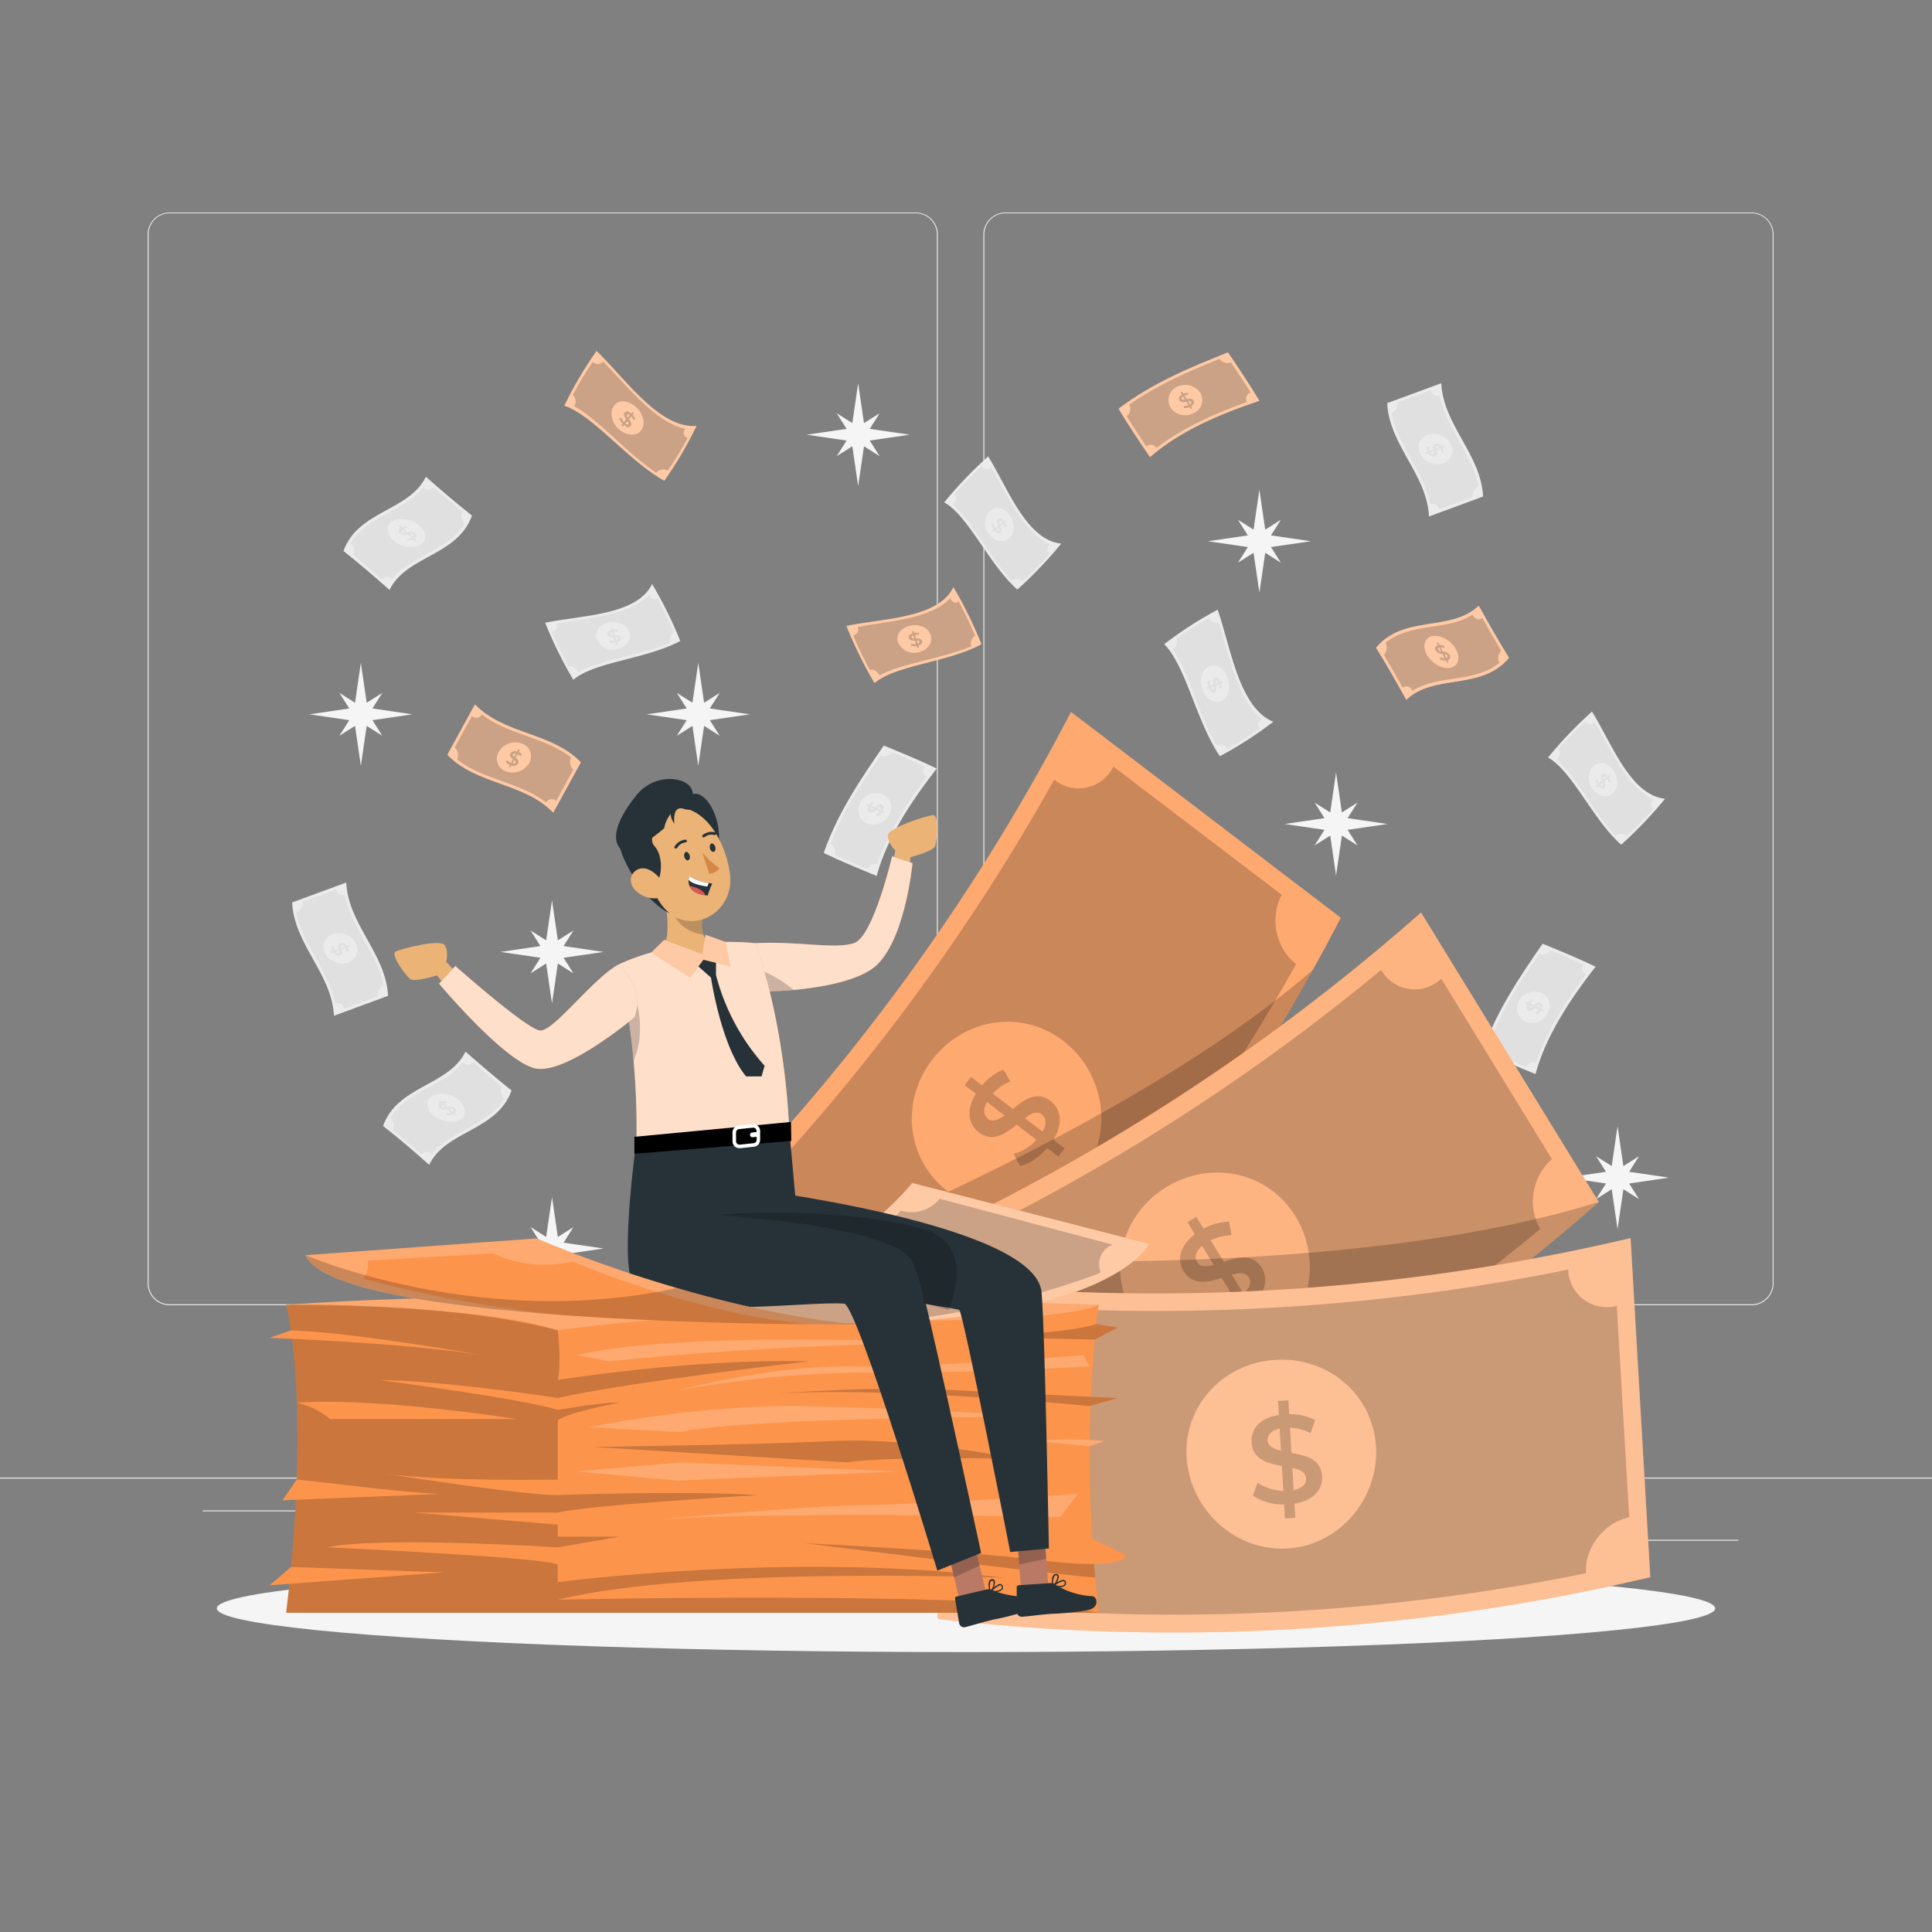 <svg xmlns="http://www.w3.org/2000/svg" viewBox="0 0 500 500"><rect x="0" y="0" width="500" height="500" fill="#808080" stroke="none"/><g id="freepik--background-complete--inject-57"><rect y="382.4" width="500" height="0.25" style="fill:#ebebeb"></rect><rect x="416.78" y="398.49" width="33.12" height="0.25" style="fill:#ebebeb"></rect><rect x="322.53" y="401.21" width="8.69" height="0.25" style="fill:#ebebeb"></rect><rect x="396.59" y="389.21" width="19.19" height="0.25" style="fill:#ebebeb"></rect><rect x="52.46" y="390.89" width="43.19" height="0.25" style="fill:#ebebeb"></rect><rect x="104.56" y="390.89" width="6.33" height="0.25" style="fill:#ebebeb"></rect><rect x="131.47" y="395.11" width="93.68" height="0.25" style="fill:#ebebeb"></rect><path d="M237,337.8H43.91a5.71,5.71,0,0,1-5.7-5.71V60.66A5.71,5.71,0,0,1,43.91,55H237a5.71,5.71,0,0,1,5.71,5.71V332.09A5.71,5.71,0,0,1,237,337.8ZM43.91,55.2a5.46,5.46,0,0,0-5.45,5.46V332.09a5.46,5.46,0,0,0,5.45,5.46H237a5.47,5.47,0,0,0,5.46-5.46V60.66A5.47,5.47,0,0,0,237,55.2Z" style="fill:#ebebeb"></path><path d="M453.31,337.8H260.21a5.72,5.72,0,0,1-5.71-5.71V60.66A5.72,5.72,0,0,1,260.21,55h193.1A5.71,5.71,0,0,1,459,60.66V332.09A5.71,5.71,0,0,1,453.31,337.8ZM260.21,55.2a5.47,5.47,0,0,0-5.46,5.46V332.09a5.47,5.47,0,0,0,5.46,5.46h193.1a5.47,5.47,0,0,0,5.46-5.46V60.66a5.47,5.47,0,0,0-5.46-5.46Z" style="fill:#ebebeb"></path><polygon points="225.09 114.01 235.42 112.5 225.09 110.99 227.64 106.95 223.6 109.5 222.09 99.18 220.58 109.5 216.54 106.95 219.1 110.99 208.77 112.5 219.1 114.01 216.54 118.05 220.58 115.49 222.09 125.82 223.6 115.49 227.64 118.05 225.09 114.01" style="fill:#f5f5f5"></polygon><polygon points="328.93 141.58 339.25 140.07 328.93 138.56 331.48 134.52 327.44 137.07 325.93 126.74 324.42 137.07 320.38 134.52 322.94 138.56 312.61 140.07 322.94 141.58 320.38 145.62 324.42 143.06 325.93 153.39 327.44 143.06 331.48 145.62 328.93 141.58" style="fill:#f5f5f5"></polygon><polygon points="183.7 186.38 194.03 184.87 183.7 183.35 186.26 179.32 182.22 181.87 180.71 171.54 179.2 181.87 175.16 179.32 177.72 183.35 167.39 184.87 177.72 186.38 175.16 190.42 179.2 187.86 180.71 198.19 182.22 187.86 186.26 190.42 183.7 186.38" style="fill:#f5f5f5"></polygon><polygon points="96.39 186.38 106.71 184.87 96.39 183.35 98.94 179.32 94.9 181.87 93.39 171.54 91.88 181.87 87.84 179.32 90.4 183.35 80.07 184.87 90.4 186.38 87.84 190.42 91.88 187.86 93.39 198.19 94.9 187.86 98.94 190.42 96.39 186.38" style="fill:#f5f5f5"></polygon><polygon points="145.85 247.87 156.18 246.36 145.85 244.84 148.41 240.81 144.37 243.36 142.86 233.03 141.34 243.36 137.31 240.81 139.86 244.84 129.53 246.36 139.86 247.87 137.31 251.91 141.34 249.35 142.86 259.68 144.37 249.35 148.41 251.91 145.85 247.87" style="fill:#f5f5f5"></polygon><polygon points="348.76 214.76 359.09 213.25 348.76 211.74 351.32 207.7 347.28 210.26 345.77 199.93 344.26 210.26 340.22 207.7 342.77 211.74 332.45 213.25 342.77 214.76 340.22 218.8 344.26 216.25 345.77 226.58 347.28 216.25 351.32 218.8 348.76 214.76" style="fill:#f5f5f5"></polygon><polygon points="421.62 306.29 431.94 304.77 421.62 303.26 424.17 299.23 420.13 301.78 418.62 291.45 417.11 301.78 413.07 299.23 415.63 303.26 405.3 304.77 415.63 306.29 413.07 310.32 417.11 307.77 418.62 318.1 420.13 307.77 424.17 310.32 421.62 306.29" style="fill:#f5f5f5"></polygon><polygon points="335.44 303.11 345.77 301.6 335.44 300.08 338 296.05 333.96 298.6 332.45 288.27 330.93 298.6 326.9 296.05 329.45 300.08 319.12 301.6 329.45 303.11 326.9 307.15 330.93 304.59 332.45 314.92 333.96 304.59 338 307.15 335.44 303.11" style="fill:#f5f5f5"></polygon><polygon points="145.85 324.63 156.18 323.11 145.85 321.6 148.41 317.56 144.37 320.12 142.86 309.79 141.34 320.12 137.31 317.56 139.86 321.6 129.53 323.11 139.86 324.63 137.31 328.66 141.34 326.11 142.86 336.44 144.37 326.11 148.41 328.66 145.85 324.63" style="fill:#f5f5f5"></polygon><polygon points="258.09 277.68 268.42 276.17 258.09 274.66 260.65 270.62 256.61 273.17 255.1 262.85 253.59 273.17 249.55 270.62 252.1 274.66 241.77 276.17 252.1 277.68 249.55 281.72 253.59 279.16 255.1 289.49 256.61 279.16 260.65 281.72 258.09 277.68" style="fill:#f5f5f5"></polygon><polygon points="199.49 388.91 209.82 387.4 199.49 385.89 202.04 381.85 198 384.4 196.49 374.08 194.98 384.4 190.94 381.85 193.5 385.89 183.17 387.4 193.5 388.91 190.94 392.95 194.98 390.39 196.49 400.72 198 390.39 202.04 392.95 199.49 388.91" style="fill:#f5f5f5"></polygon><polygon points="314.4 382.17 324.73 380.66 314.4 379.15 316.95 375.11 312.92 377.67 311.4 367.34 309.89 377.67 305.85 375.11 308.41 379.15 298.08 380.66 308.41 382.17 305.85 386.21 309.89 383.65 311.4 393.98 312.92 383.65 316.95 386.21 314.4 382.17" style="fill:#f5f5f5"></polygon><path d="M315.7,195.71c-6.14-9.09-8.77-23.35-14.4-29a100.64,100.64,0,0,1,13.83-8.92c3.45,9.93,5.5,25.34,14.4,29A100.64,100.64,0,0,1,315.7,195.71Z" style="fill:#ebebeb"></path><path d="M326.1,188.49c-.86-.57-.64-1.69.41-2.39-6.16-4.95-8.37-16.47-11.16-25.09a1.74,1.74,0,0,1-2.39-1.1,95.58,95.58,0,0,0-8.5,5.31,2.18,2.18,0,0,1-1,2.78c4.17,5.89,6.71,16.76,11.27,24.88a2.51,2.51,0,0,1,2.9.87h0a95.06,95.06,0,0,0,8.47-5.26Zm-15-10.09c-.91-2.43-.07-5.07,1.79-5.93s4,.57,4.85,3.06.19,5.07-1.66,5.89S312,180.85,311.13,178.4Z" style="fill:#e0e0e0;isolation:isolate"></path><path d="M176.05,165.88c-8.79,4.74-22.12,5.33-27.68,10.05a110.58,110.58,0,0,1-7.28-14.75c9.39-2,23.74-1.86,27.68-10.05A108.19,108.19,0,0,1,176.05,165.88Z" style="fill:#ebebeb"></path><path d="M170.11,154.71c-.58.77-1.61.4-2.18-.73-5,5.33-15.75,5.9-23.9,7.43a1.61,1.61,0,0,1-1.17,2.18c1.19,2.84,2.6,5.83,4.32,9,.77-.39,1.9.22,2.5,1.36,5.71-3.25,15.9-4.23,23.71-7.56a2.38,2.38,0,0,1,1-2.71h0c-1.18-2.83-2.57-5.81-4.27-9ZM159.79,168a4.54,4.54,0,0,1-5.35-2.58c-.67-2,.8-3.81,3.15-4.31s4.69.51,5.32,2.43S162.1,167.42,159.79,168Z" style="fill:#e0e0e0;isolation:isolate"></path><path d="M263.29,152.58c-7.47-6.65-12.59-19-18.93-22.57a109.38,109.38,0,0,1,11.37-11.89c5.09,8.14,9.88,21.67,18.92,22.56A109.56,109.56,0,0,1,263.29,152.58Z" style="fill:#ebebeb"></path><path d="M271.74,143.16c-.91-.28-.92-1.37-.05-2.29C265,138,260.75,128.09,256.52,121a1.6,1.6,0,0,1-2.45-.36c-2.26,2.1-4.59,4.44-7,7.16.63.59.44,1.86-.43,2.81,5,4.26,9.42,13.5,15.23,19.69a2.4,2.4,0,0,1,2.89,0h0c2.25-2.08,4.57-4.41,7-7.1Zm-16-5.16a4.53,4.53,0,0,1,.6-5.91c1.6-1.29,3.84-.55,5.13,1.49s1.12,4.58-.47,5.83S257.07,140,255.77,138Z" style="fill:#e0e0e0;isolation:isolate"></path><path d="M286.73,256.87c-3.41-9.39-2.05-22.66-5.9-28.85A110.28,110.28,0,0,1,296.48,223c.61,9.58-1.63,23.76,5.9,28.86A109.25,109.25,0,0,1,286.73,256.87Z" style="fill:#ebebeb"></path><path d="M298.64,252.62c-.67-.69-.15-1.64,1-2-4.54-5.72-3.53-16.45-3.85-24.73a1.61,1.61,0,0,1-2-1.48c-3,.77-6.15,1.72-9.57,2.95.27.82-.5,1.85-1.72,2.27,2.38,6.13,1.86,16.36,4,24.56a2.43,2.43,0,0,1,2.54,1.38v0c3-.76,6.13-1.7,9.54-2.92Zm-11.58-12.14a4.51,4.51,0,0,1,3.33-4.91c2-.38,3.64,1.34,3.8,3.74s-1.19,4.56-3.18,4.91S287.24,242.85,287.06,240.48Z" style="fill:#e0e0e0;isolation:isolate"></path><path d="M419.56,218.61c-7.47-6.65-12.59-19-18.93-22.57A110.34,110.34,0,0,1,412,184.15c5.1,8.14,9.89,21.67,18.93,22.56A109.56,109.56,0,0,1,419.56,218.61Z" style="fill:#ebebeb"></path><path d="M428,209.2c-.92-.29-.92-1.38-.05-2.3C421.24,204,417,194.12,412.79,187a1.6,1.6,0,0,1-2.45-.36c-2.26,2.1-4.59,4.44-7,7.16.63.59.44,1.86-.43,2.81,5,4.26,9.42,13.5,15.23,19.69a2.41,2.41,0,0,1,2.89,0h0c2.25-2.08,4.57-4.41,7-7.1ZM412,204a4.51,4.51,0,0,1,.6-5.9c1.59-1.3,3.84-.56,5.12,1.48s1.13,4.58-.46,5.83S413.34,206,412,204Z" style="fill:#e0e0e0;isolation:isolate"></path><g style="isolation:isolate"><path d="M413.64,203.37l-.43.33-.25-.39.42-.33a3.07,3.07,0,0,1-.44-1.43l.52-.09a2.68,2.68,0,0,0,.33,1.2l.75-.58c-.23-.62-.46-1.31.07-1.72.38-.3.95-.19,1.48.53l.43-.33.25.4-.42.32a3.26,3.26,0,0,1,.4,1.17l-.51.09a3.14,3.14,0,0,0-.3-.94l-.76.59c.24.62.49,1.31,0,1.71S414.18,204.09,413.64,203.37Zm1.36-1.65.68-.51c-.26-.32-.49-.36-.66-.23S414.89,201.39,415,201.72Zm-.3,1.58c.19-.14.14-.42,0-.76l-.67.52C414.32,203.38,414.54,203.43,414.7,203.3Z" style="fill:#e0e0e0"></path></g><path d="M242.42,198.89c-6.71,8.65-12.84,17.91-15.55,27.8-4.52-1.87-9.16-3.75-13.69-5.94,3.55-10.29,9.68-19.32,15.55-27.8C233.25,194.82,237.89,196.7,242.42,198.89Z" style="fill:#ebebeb"></path><path d="M230.83,194.67a2.61,2.61,0,0,1-3,.89c-4.84,7.07-9.68,14.53-12.94,22.8A2.35,2.35,0,0,1,216,221.2c2.83,1.3,5.69,2.51,8.52,3.69a1.79,1.79,0,0,1,2.45-1.14c2.75-8.05,7.58-15.65,12.94-22.84a1.63,1.63,0,0,1-.57-2.56h0c-2.84-1.3-5.69-2.51-8.52-3.69ZM230,211a4.56,4.56,0,0,1-5.71,2.06,3.81,3.81,0,0,1-1.58-5.46,4.72,4.72,0,0,1,5.86-2A3.64,3.64,0,0,1,230,211Z" style="fill:#e0e0e0;isolation:isolate"></path><g style="isolation:isolate"><path d="M228.47,209.84l.54.25-.23.4-.54-.25a2.72,2.72,0,0,1-1.08,1l-.37-.45a2.44,2.44,0,0,0,.93-.81l-1-.45c-.44.48-.95,1-1.62.68-.49-.23-.72-.8-.35-1.6l-.54-.25.23-.4.54.25a2.64,2.64,0,0,1,.88-.85l.37.42a2.64,2.64,0,0,0-.73.67l1,.45c.45-.48,1-1,1.65-.68C228.64,208.47,228.85,209,228.47,209.84Zm-2.3-.56-.86-.4c-.15.37-.06.6.15.7S225.92,209.53,226.17,209.28Zm1.65-.39c-.24-.11-.48.05-.73.31l.86.39C228.1,209.21,228,209,227.82,208.89Z" style="fill:#e0e0e0"></path></g><path d="M412.93,250.17c-6.72,8.65-12.84,17.91-15.55,27.8-4.52-1.87-9.16-3.75-13.69-5.94,3.55-10.29,9.68-19.32,15.54-27.8C403.76,246.1,408.4,248,412.93,250.17Z" style="fill:#ebebeb"></path><path d="M401.34,245.94a2.6,2.6,0,0,1-3,.9c-4.84,7.06-9.68,14.53-12.94,22.8a2.33,2.33,0,0,1,1.12,2.83c2.83,1.31,5.69,2.51,8.52,3.7a1.78,1.78,0,0,1,2.45-1.14c2.75-8,7.58-15.65,12.94-22.84a1.63,1.63,0,0,1-.57-2.56v0c-2.83-1.29-5.68-2.5-8.51-3.68Zm-.88,16.36a4.56,4.56,0,0,1-5.71,2.06,3.8,3.8,0,0,1-1.58-5.46A4.71,4.71,0,0,1,399,257,3.64,3.64,0,0,1,400.46,262.3Z" style="fill:#e0e0e0;isolation:isolate"></path><g style="isolation:isolate"><path d="M399,261.12l.54.25c-.08.13-.16.26-.23.4l-.54-.25a2.88,2.88,0,0,1-1.09,1l-.36-.45a2.53,2.53,0,0,0,.93-.81l-1-.45c-.44.48-.95,1-1.62.68-.49-.23-.72-.8-.35-1.6l-.54-.25c.07-.14.15-.27.23-.4l.54.25a2.67,2.67,0,0,1,.88-.86l.36.43a2.74,2.74,0,0,0-.72.67l1,.45c.45-.48,1-1,1.65-.68C399.15,259.75,399.35,260.31,399,261.12Zm-2.3-.56-.86-.4c-.15.37-.06.6.15.7S396.43,260.81,396.68,260.56Zm1.65-.39c-.24-.11-.48.05-.73.3l.85.4C398.61,260.49,398.54,260.26,398.33,260.17Z" style="fill:#e0e0e0"></path></g><path d="M369.82,133.66c-.53-10.91-10.29-18.42-10.82-29.33L373,99.18c.54,10.91,10.29,18.42,10.83,29.32Z" style="fill:#ebebeb"></path><path d="M381.09,128.65a2.7,2.7,0,0,1,1.61-2.75c-1.69-8.49-8.45-15.1-10.12-23.59a1.57,1.57,0,0,1-2.2-1.35l-8.7,3.21a2.7,2.7,0,0,1-1.6,2.75c1.67,8.49,8.43,15.11,10.12,23.6a1.56,1.56,0,0,1,2.19,1.34v0l8.69-3.21Zm-13.45-11a3.48,3.48,0,0,1,1.89-5.11,5,5,0,0,1,5.88,2.24,3.47,3.47,0,0,1-1.88,5.11A5,5,0,0,1,367.64,117.61Z" style="fill:#e0e0e0;isolation:isolate"></path><g style="isolation:isolate"><path d="M369.68,117.33l-.58.21-.22-.39.57-.22a2.09,2.09,0,0,1-.24-1.34l.64,0a1.89,1.89,0,0,0,.15,1.12l1-.38c-.16-.59-.29-1.24.42-1.5a1.45,1.45,0,0,1,1.68.72l.58-.21.23.4-.58.21a2.16,2.16,0,0,1,.24,1.1H373a2,2,0,0,0-.16-.89l-1,.39c.16.59.31,1.24-.41,1.5A1.44,1.44,0,0,1,369.68,117.33Zm2-1.21.91-.34c-.25-.32-.51-.4-.74-.32S371.59,115.81,371.66,116.12Zm-.69,1.34c.25-.09.25-.35.18-.67l-.91.33C370.49,117.46,370.75,117.54,371,117.46Z" style="fill:#e0e0e0"></path></g><path d="M86.43,262.88C85.89,252,76.14,244.46,75.6,233.55l14-5.15c.54,10.91,10.29,18.41,10.83,29.32Z" style="fill:#ebebeb"></path><path d="M97.7,257.87a2.7,2.7,0,0,1,1.6-2.75c-1.68-8.49-8.44-15.1-10.12-23.6a1.56,1.56,0,0,1-2.2-1.34l-8.7,3.21a2.7,2.7,0,0,1-1.6,2.75c1.68,8.49,8.44,15.11,10.12,23.6a1.56,1.56,0,0,1,2.2,1.34v0l8.7-3.21Zm-13.46-11a3.48,3.48,0,0,1,1.89-5.11A5,5,0,0,1,92,244a3.47,3.47,0,0,1-1.88,5.11A5,5,0,0,1,84.24,246.83Z" style="fill:#e0e0e0;isolation:isolate"></path><g style="isolation:isolate"><path d="M86.28,246.55l-.58.21-.22-.4.57-.21a2.15,2.15,0,0,1-.23-1.34l.64,0a1.81,1.81,0,0,0,.15,1.12l1-.38c-.17-.59-.3-1.24.42-1.5a1.44,1.44,0,0,1,1.68.72l.58-.21.22.4-.57.21a2,2,0,0,1,.23,1.1h-.63a2,2,0,0,0-.16-.89l-1,.39c.17.58.31,1.24-.4,1.5A1.45,1.45,0,0,1,86.28,246.55Zm2-1.21.92-.34a.67.67,0,0,0-.75-.32C88.19,244.77,88.19,245,88.26,245.34Zm-.69,1.34c.26-.09.26-.35.18-.68l-.91.34C87.1,246.68,87.35,246.76,87.57,246.68Z" style="fill:#e0e0e0"></path></g><path d="M122.15,133.44c-3.81,10.52-17,10.31-21.34,19.23-4.06-3.57-8-7-11.93-10.06,3.8-10.52,17-10.31,21.34-19.23C114.27,127,118.27,130.35,122.15,133.44Z" style="fill:#ebebeb"></path><path d="M112.16,126.05c-.51.94-1.77.93-2.69.11-4.74,6.18-14.36,7.2-18.72,14.42a2.65,2.65,0,0,1,.65,3.09q3.67,3,7.46,6.34c.51-.93,1.77-.93,2.68-.11,4.74-6.18,14.36-7.2,18.73-14.42a2.63,2.63,0,0,1-.65-3.08s0,0,0,0q-3.69-3-7.47-6.34Zm-3.55,15c-1.92,1-5,.44-6.85-1.27s-2-4,0-5,5-.44,6.86,1.28S110.52,140.06,108.61,141.07Z" style="fill:#e0e0e0;isolation:isolate"></path><g style="isolation:isolate"><path d="M107.36,139.4c.18.16.35.31.51.47l-.37.2-.51-.46a3,3,0,0,1-1.49.24l-.26-.53a2.58,2.58,0,0,0,1.26-.17l-.91-.83a2,2,0,0,1-2-.28.81.81,0,0,1,.11-1.42l-.52-.47.37-.2.51.46a2.75,2.75,0,0,1,1.21-.23l.27.52a2.89,2.89,0,0,0-1,.16l.93.85a1.93,1.93,0,0,1,2,.27A.82.82,0,0,1,107.36,139.4ZM105,137.82l-.82-.75a.37.37,0,0,0,0,.63A1,1,0,0,0,105,137.82Zm1.9.51a1,1,0,0,0-.88-.12l.81.74C107.15,138.73,107.14,138.51,106.94,138.33Z" style="fill:#e0e0e0"></path></g><path d="M132.4,282.22c-3.8,10.52-17,10.31-21.34,19.23-4-3.57-8-7-11.93-10.06,3.81-10.52,17-10.31,21.34-19.23C124.53,275.73,128.52,279.13,132.4,282.22Z" style="fill:#ebebeb"></path><path d="M122.41,274.83c-.51.93-1.76.93-2.68.11-4.74,6.18-14.36,7.2-18.73,14.42a2.64,2.64,0,0,1,.66,3.09c2.45,2,4.94,4.14,7.46,6.34.5-.93,1.76-.93,2.68-.11,4.73-6.18,14.36-7.21,18.72-14.42a2.63,2.63,0,0,1-.65-3.08v0q-3.67-3-7.46-6.34Zm-3.55,15c-1.91,1-5,.44-6.84-1.27s-2-4,0-5,5-.44,6.85,1.28S120.77,288.84,118.86,289.85Z" style="fill:#e0e0e0;isolation:isolate"></path><g style="isolation:isolate"><path d="M117.62,288.18l.51.47c-.13.06-.25.13-.37.2l-.51-.47a3,3,0,0,1-1.5.25c-.08-.18-.17-.35-.25-.53a2.6,2.6,0,0,0,1.26-.17l-.92-.83a2,2,0,0,1-2-.29.81.81,0,0,1,.11-1.41l-.51-.47.37-.2.51.46a2.86,2.86,0,0,1,1.2-.24c.09.18.19.35.28.52a2.84,2.84,0,0,0-1,.17l.92.84a2,2,0,0,1,2,.28A.82.82,0,0,1,117.62,288.18Zm-2.33-1.59-.81-.74c-.28.22-.25.44,0,.63A1,1,0,0,0,115.29,286.59Zm1.9.52a.94.94,0,0,0-.88-.12l.81.74C117.4,287.51,117.39,287.29,117.19,287.11Z" style="fill:#e0e0e0"></path></g><path d="M312.86,178.2l-.5.21c-.05-.16-.11-.32-.17-.49l.49-.21a3.49,3.49,0,0,1-.15-1.61l.54.07a3.09,3.09,0,0,0,.09,1.33l.87-.38c-.11-.71-.2-1.49.42-1.75.45-.2,1,.08,1.38,1l.49-.22.18.49-.49.21a3.51,3.51,0,0,1,.16,1.33l-.53-.06a3.32,3.32,0,0,0-.11-1.06l-.88.38c.11.71.22,1.5-.39,1.76C313.81,179.38,313.26,179.1,312.86,178.2Zm1.71-1.3.78-.34c-.2-.4-.42-.52-.61-.43S314.52,176.52,314.57,176.9Zm-.63,1.54c.22-.09.23-.4.17-.79l-.77.34C313.54,178.4,313.76,178.52,313.94,178.44Z" style="fill:#e0e0e0"></path><path d="M159.71,166.23c.06.16.11.34.17.51l-.46.1c-.06-.17-.11-.34-.16-.51a3,3,0,0,1-1.5-.08c0-.17.07-.34.1-.52a2.63,2.63,0,0,0,1.24.11c-.1-.3-.2-.61-.29-.91-.67,0-1.39,0-1.6-.65-.14-.47.15-1,1-1.21-.05-.17-.11-.34-.16-.52l.46-.1c0,.17.11.34.16.51a3.16,3.16,0,0,1,1.23,0c0,.17,0,.34-.08.51a3,3,0,0,0-1,0c.09.31.19.61.29.92.66,0,1.4,0,1.59.62C160.87,165.46,160.57,166,159.71,166.23Zm-1.08-1.85c-.08-.27-.17-.55-.25-.81-.39.13-.51.33-.44.53S158.28,164.37,158.63,164.38Zm1.39.82c-.07-.23-.36-.27-.72-.28.09.27.17.54.26.81C160,165.59,160.08,165.39,160,165.2Z" style="fill:#e0e0e0"></path><path d="M257.37,137.34l-.43.33-.25-.39.42-.33a3.07,3.07,0,0,1-.44-1.43l.52-.09a2.68,2.68,0,0,0,.33,1.2l.76-.58c-.24-.62-.47-1.31.06-1.72s1-.19,1.48.53l.43-.33.25.4-.42.32a3.26,3.26,0,0,1,.4,1.17l-.51.09a3.14,3.14,0,0,0-.3-.94l-.76.59c.24.62.49,1.31,0,1.71S257.91,138.06,257.37,137.34Zm1.36-1.65.68-.51c-.26-.32-.49-.36-.66-.24S258.62,135.36,258.73,135.69Zm-.29,1.58c.18-.14.13-.42,0-.76l-.67.51C258.05,137.35,258.27,137.4,258.44,137.27Z" style="fill:#e0e0e0"></path><path d="M288.77,240.66l-.53.09c0-.16,0-.32,0-.47l.53-.09a3.09,3.09,0,0,1,.3-1.47l.5.18a2.62,2.62,0,0,0-.29,1.2l.95-.15c.08-.66.21-1.37.87-1.48.48-.08.92.28,1.05,1.17l.53-.08,0,.47-.52.08a3.16,3.16,0,0,1-.2,1.22l-.5-.16a2.93,2.93,0,0,0,.19-1l-.95.16c-.09.66-.19,1.38-.85,1.49C289.36,241.91,288.91,241.55,288.77,240.66Zm2-.8.84-.14c-.08-.4-.26-.54-.47-.51S290.82,239.51,290.76,239.86Zm-1,1.25c.23,0,.32-.31.38-.67l-.84.13C289.37,241,289.54,241.14,289.74,241.11Z" style="fill:#e0e0e0"></path></g><g id="freepik--Shadow--inject-57"><ellipse id="freepik--path--inject-57" cx="250" cy="416.24" rx="193.89" ry="11.32" style="fill:#f5f5f5"></ellipse></g><g id="freepik--banknotes-2--inject-57"><path d="M171.92,124.41c-9.57-5.36-18.33-16.92-25.87-19.41a98.53,98.53,0,0,1,8.35-14.17c7.54,7.31,16.3,20.16,25.87,19.4A100.19,100.19,0,0,1,171.92,124.41Z" style="fill:#FC944C"></path><path d="M171.92,124.41c-9.57-5.36-18.33-16.92-25.87-19.41a98.53,98.53,0,0,1,8.35-14.17c7.54,7.31,16.3,20.16,25.87,19.4A100.19,100.19,0,0,1,171.92,124.41Z" style="fill:#fff;opacity:0.5;isolation:isolate"></path><path d="M178,113.29c-1-.12-1.33-1.22-.71-2.32-7.72-1.66-14.88-11-21.24-17.41a1.73,1.73,0,0,1-2.63.09,97.69,97.69,0,0,0-5.21,8.57,2.18,2.18,0,0,1,.36,2.93c6.37,3.4,13.52,12,21.25,17.17a2.5,2.5,0,0,1,3-.53h0a97.72,97.72,0,0,0,5.2-8.51ZM160.06,111c-1.9-1.77-2.34-4.5-1.06-6.1s3.81-1.28,5.71.55,2.44,4.44,1.16,6S162,112.79,160.06,111Z" style="opacity:0.2;isolation:isolate"></path><g style="opacity:0.2;isolation:isolate"><path d="M161.51,110l-.34.41-.38-.35c.12-.14.23-.28.35-.41a3.49,3.49,0,0,1-.86-1.38l.52-.18a3,3,0,0,0,.67,1.16l.61-.74c-.42-.58-.85-1.24-.42-1.75s.93-.37,1.68.26c.12-.13.23-.27.35-.41l.37.36-.34.41a3.49,3.49,0,0,1,.74,1.1l-.5.2a3.35,3.35,0,0,0-.57-.91l-.62.74c.42.58.87,1.24.44,1.75S162.28,110.66,161.51,110Zm1-1.93.54-.65c-.35-.27-.6-.27-.73-.11S162.25,107.79,162.46,108.11Zm.14,1.66c.15-.18,0-.45-.21-.78l-.54.65C162.22,109.92,162.46,109.93,162.6,109.77Z"></path></g><path d="M254,166.73c-8.8,4.74-22.12,5.34-27.68,10.05A108.73,108.73,0,0,1,219.06,162c9.39-2,23.74-1.87,27.68-10.06A109.37,109.37,0,0,1,254,166.73Z" style="fill:#FC944C"></path><path d="M254,166.73c-8.8,4.74-22.12,5.34-27.68,10.05A108.73,108.73,0,0,1,219.06,162c9.39-2,23.74-1.87,27.68-10.06A109.37,109.37,0,0,1,254,166.73Z" style="fill:#fff;opacity:0.5;isolation:isolate"></path><path d="M248.07,155.57c-.58.76-1.6.39-2.17-.73-5,5.32-15.76,5.9-23.9,7.42a1.62,1.62,0,0,1-1.18,2.19c1.2,2.84,2.6,5.82,4.32,9,.78-.39,1.91.22,2.5,1.37,5.72-3.25,15.91-4.23,23.71-7.56a2.43,2.43,0,0,1,1-2.72h0c-1.19-2.83-2.58-5.8-4.28-9ZM237.75,168.8a4.5,4.5,0,0,1-5.34-2.58c-.67-1.94.79-3.8,3.15-4.31s4.68.52,5.31,2.44S240.07,168.27,237.75,168.8Z" style="opacity:0.2;isolation:isolate"></path><g style="opacity:0.2;isolation:isolate"><path d="M237.68,167.08c.06.17.11.34.16.51l-.46.11c0-.17-.11-.34-.16-.51a3.15,3.15,0,0,1-1.5-.08c0-.18.07-.35.11-.52a2.48,2.48,0,0,0,1.23.1c-.09-.3-.19-.6-.29-.91-.66,0-1.39,0-1.59-.65-.15-.46.14-.95,1-1.21-.06-.17-.11-.34-.17-.51l.47-.1c0,.17.1.34.16.51a3,3,0,0,1,1.23,0l-.09.51a3,3,0,0,0-1,0c.1.3.2.61.29.92.67,0,1.4,0,1.6.62C238.84,166.31,238.54,166.81,237.68,167.08Zm-1.08-1.85c-.09-.27-.17-.54-.26-.81-.38.14-.5.34-.44.54S236.25,165.22,236.6,165.23Zm1.38.82c-.07-.22-.35-.27-.71-.27.08.27.17.54.25.8C237.92,166.44,238,166.25,238,166.05Z"></path></g><path d="M325.93,103.72c-10.38,3.5-20.59,7.83-28.32,14.58-2.74-4.06-5.56-8.19-8.13-12.52C298.13,99.17,308.22,95,317.8,91.2,320.54,95.26,323.36,99.39,325.93,103.72Z" style="fill:#FC944C"></path><path d="M325.93,103.72c-10.38,3.5-20.59,7.83-28.32,14.58-2.74-4.06-5.56-8.19-8.13-12.52C298.13,99.17,308.22,95,317.8,91.2,320.54,95.26,323.36,99.39,325.93,103.72Z" style="fill:#fff;opacity:0.5;isolation:isolate"></path><path d="M318.6,93.79a2.6,2.6,0,0,1-3-.91c-7.94,3.21-16.1,6.76-23.38,11.85a2.35,2.35,0,0,1-.63,3c1.64,2.65,3.35,5.23,5.06,7.78a1.78,1.78,0,0,1,2.67.41c6.74-5.2,15-8.86,23.4-11.89a1.63,1.63,0,0,1,.95-2.45h0c-1.64-2.64-3.36-5.22-5.06-7.77Zm-9.76,13.15a4.56,4.56,0,0,1-5.9-1.44,3.8,3.8,0,0,1,1.7-5.42,4.71,4.71,0,0,1,6,1.61A3.65,3.65,0,0,1,308.84,106.94Z" style="opacity:0.2;isolation:isolate"></path><g style="opacity:0.2;isolation:isolate"><path d="M308.26,105.14l.31.51-.42.2-.31-.5a2.82,2.82,0,0,1-1.47.25c0-.19,0-.39-.05-.58a2.41,2.41,0,0,0,1.22-.16c-.18-.31-.37-.61-.56-.91-.64.16-1.34.3-1.72-.33-.29-.46-.16-1.06.59-1.52l-.32-.52.42-.2.31.5a2.74,2.74,0,0,1,1.2-.22c0,.18.05.37.08.56a2.73,2.73,0,0,0-1,.15l.56.92c.64-.15,1.36-.29,1.75.34C309.15,104.09,309,104.67,308.26,105.14Zm-1.61-1.74-.5-.81c-.33.23-.38.47-.26.67S306.3,103.47,306.65,103.4Zm1.59.58c-.14-.22-.43-.21-.78-.14l.49.8C308.29,104.41,308.36,104.18,308.24,104Z"></path></g><path d="M143.18,210.33c-7.56-7.88-19.85-7.14-27.41-15q3.57-6.52,7.15-13.05c7.56,7.88,19.85,7.15,27.41,15Q146.76,203.81,143.18,210.33Z" style="fill:#FC944C"></path><path d="M143.18,210.33c-7.56-7.88-19.85-7.14-27.41-15q3.57-6.52,7.15-13.05c7.56,7.88,19.85,7.15,27.41,15Q146.76,203.81,143.18,210.33Z" style="fill:#fff;opacity:0.5;isolation:isolate"></path><path d="M148.4,199.16a2.69,2.69,0,0,1-.6-3.13c-6.84-5.3-16.28-5.85-23.12-11.16a1.56,1.56,0,0,1-2.54.42l-4.45,8.14a2.69,2.69,0,0,1,.59,3.12c6.84,5.31,16.28,5.86,23.12,11.17a1.56,1.56,0,0,1,2.54-.43h0l4.45-8.13Zm-17.4.5a3.49,3.49,0,0,1-1.93-5.1A5,5,0,0,1,135,192.4a3.47,3.47,0,0,1,1.94,5.08A5,5,0,0,1,131,199.66Z" style="opacity:0.2;isolation:isolate"></path><g style="opacity:0.2;isolation:isolate"><path d="M132.35,198.11c-.09.18-.19.36-.29.54l-.43-.16.29-.53a2.16,2.16,0,0,1-1.06-.86l.5-.4a1.9,1.9,0,0,0,.85.74c.17-.32.35-.64.53-1-.51-.34-1-.74-.67-1.41a1.43,1.43,0,0,1,1.74-.55l.3-.55.43.16-.3.53a2.05,2.05,0,0,1,.9.68l-.48.4a2.09,2.09,0,0,0-.7-.56l-.53,1c.51.34,1,.74.68,1.41A1.46,1.46,0,0,1,132.35,198.11Zm.7-2.21.47-.86c-.4-.08-.65,0-.76.25S132.8,195.7,133.05,195.9Zm.37,1.46c.13-.24,0-.43-.31-.63l-.47.85C133.05,197.67,133.3,197.56,133.42,197.36Z"></path></g><path d="M390.53,170.24c-7.14,8.62-19.44,4-26.58,10.89-2.61-4.73-5.22-9.28-7.83-13.5,7.14-8.62,19.44-4,26.58-10.89C385.31,161.47,387.92,166,390.53,170.24Z" style="fill:#FC944C"></path><path d="M390.53,170.24c-7.14,8.62-19.44,4-26.58,10.89-2.61-4.73-5.22-9.28-7.83-13.5,7.14-8.62,19.44-4,26.58-10.89C385.31,161.47,387.92,166,390.53,170.24Z" style="fill:#fff;opacity:0.5;isolation:isolate"></path><path d="M383.62,159.91c-.79.71-2,.28-2.56-.81-6.55,4.22-15.95,1.93-22.49,7.25a2.66,2.66,0,0,1-.43,3.13c1.62,2.73,3.25,5.57,4.88,8.49.79-.71,2-.28,2.56.8,6.54-4.22,15.94-1.93,22.49-7.24a2.63,2.63,0,0,1,.43-3.12l0,0c-1.63-2.72-3.26-5.57-4.88-8.49Zm-8.41,12.94c-2.14.29-4.81-1.26-6-3.51s-.48-4.44,1.65-4.74,4.82,1.27,6,3.52S377.35,172.55,375.21,172.85Z" style="opacity:0.2;isolation:isolate"></path><g style="opacity:0.2;isolation:isolate"><path d="M374.6,170.86l.32.61-.41.06-.33-.61a2.92,2.92,0,0,1-1.49-.27l-.06-.59a2.58,2.58,0,0,0,1.24.27l-.57-1.09a2,2,0,0,1-1.76-.94.81.81,0,0,1,.58-1.29l-.33-.62.42-.06.32.61a2.86,2.86,0,0,1,1.22.18c0,.2.05.39.08.58a2.68,2.68,0,0,0-1-.17l.59,1.1a2,2,0,0,1,1.76.93A.82.82,0,0,1,374.6,170.86ZM373,168.58l-.52-1c-.33.12-.38.34-.25.58A.93.93,0,0,0,373,168.58Zm1.62,1.12a1,1,0,0,0-.79-.41l.51,1C374.63,170.15,374.69,169.94,374.57,169.7Z"></path></g></g><g id="freepik--banknotes-1--inject-57"><path d="M347,237.52A537.08,537.08,0,0,1,235.08,384.4l-69.91-53.28a536.88,536.88,0,0,0,112-146.88Z" style="fill:#FC944C"></path><path d="M347,237.52q-3.52,6.81-7.26,13.5A536.65,536.65,0,0,1,235.08,384.4l-69.91-53.28a536.88,536.88,0,0,0,112-146.88Z" style="fill:#fff;opacity:0.2;isolation:isolate"></path><path d="M288.1,198.47a10,10,0,0,1-15.28,3.32A537,537,0,0,1,180.88,322.4a9.94,9.94,0,0,1,.85,15.6l43.57,33.21a14.51,14.51,0,0,1,18.18-1.1A536.71,536.71,0,0,0,335.42,249.5c-5.25-4-6.86-11.94-3.75-17.82l.05-.09-43.58-33.21Zm-8,105.53c-8.23,10.77-24.08,12.5-34.81,4.32s-12.33-23.2-4.09-34,23.17-13.2,33.92-5S288.39,293.23,280.14,304Z" style="opacity:0.2;isolation:isolate"></path><g style="opacity:0.2;isolation:isolate"><path d="M272.62,295l2.89,2.2-1.62,2.12L271,297.11c-2.09,2.42-4.82,4.22-7,4.66l-1.7-3.13a12.37,12.37,0,0,0,5.95-3.65l-5.16-3.93c-2.88,2.34-6.21,4.68-9.79,1.94-2.63-2-3.42-5.63-.72-9.95l-2.91-2.22c.54-.7,1.08-1.41,1.61-2.12l2.86,2.18a14.29,14.29,0,0,1,5.53-4.09l1.81,3.06a13.44,13.44,0,0,0-4.55,3.15l5.2,4c2.88-2.35,6.12-4.83,9.7-2.1C274.45,286.88,275.29,290.58,272.62,295ZM260,288.69l-4.59-3.5c-1.12,2.05-.8,3.53.34,4.39S258.39,289.85,260,288.69Zm9.6-.29c-1.26-1-2.71-.27-4.33,1l4.56,3.48C271,290.72,270.69,289.25,269.58,288.4Z"></path></g><path d="M339.77,251A536.65,536.65,0,0,1,235.08,384.4s-29.62-45.19-41.91-53.59C193.17,330.81,288.59,295.4,339.77,251Z" style="opacity:0.2;isolation:isolate"></path><path d="M413.76,311.07a537.21,537.21,0,0,1-157.42,96.57l-46-74.92a537,537,0,0,0,157.41-96.57Q390.77,273.62,413.76,311.07Z" style="fill:#FC944C"></path><path d="M413.76,311.07a537.21,537.21,0,0,1-157.42,96.57l-19.87-32.38h0q-13-21.25-26.09-42.53a537,537,0,0,0,157.41-96.57Q390.77,273.62,413.76,311.07Z" style="fill:#fff;opacity:0.3;isolation:isolate"></path><path d="M372.89,253.38A9.94,9.94,0,0,1,357.45,251a537.25,537.25,0,0,1-129.28,79.3,9.93,9.93,0,0,1-4.84,14.85L252,391.81a14.51,14.51,0,0,1,17.35,5.54,536.61,536.61,0,0,0,129.28-79.3c-3.46-5.62-2.09-13.61,2.93-18l.08-.07L373,253.31Zm-45.5,95.54c-11.57,7.08-27,3-34-8.53s-3.12-26.09,8.45-33.16,26.37-4,33.44,7.57S339,341.86,327.39,348.92Z" style="opacity:0.2;isolation:isolate"></path><g style="opacity:0.2;isolation:isolate"><path d="M323.63,337.79l1.9,3.1-2.28,1.39c-.62-1-1.25-2-1.88-3.06-2.82,1.49-6,2.19-8.23,1.81-.15-1.18-.3-2.36-.46-3.54a12.36,12.36,0,0,0,6.86-1.26q-1.69-2.76-3.38-5.52c-3.54,1.14-7.48,2.11-9.84-1.73-1.73-2.82-1.16-6.49,2.92-9.54l-1.91-3.12,2.27-1.4,1.88,3.07a14.32,14.32,0,0,1,6.63-1.82c.2,1.17.39,2.34.59,3.5a13.79,13.79,0,0,0-5.39,1.3l3.42,5.58c3.54-1.15,7.45-2.29,9.8,1.54C328.26,330.91,327.7,334.66,323.63,337.79Zm-9.52-10.42q-1.51-2.46-3-4.92c-1.79,1.51-2,3-1.27,4.22S312.21,327.88,314.11,327.37Zm9.05,3.2c-.83-1.36-2.43-1.23-4.38-.68l3,4.89C323.62,333.23,323.89,331.75,323.16,330.57Z"></path></g><path d="M413.76,311.07a537.21,537.21,0,0,1-157.42,96.57l-19.87-32.38h0L233,325.09S343.3,333.05,413.76,311.07Z" style="opacity:0.2;isolation:isolate"></path><path d="M427.1,408.17A537.32,537.32,0,0,1,242.74,419q-2.56-43.87-5.14-87.75A536.81,536.81,0,0,0,422,320.42Q424.53,364.3,427.1,408.17Z" style="fill:#FC944C"></path><path d="M427.1,408.17A537.32,537.32,0,0,1,242.74,419q-2.56-43.87-5.14-87.75A536.81,536.81,0,0,0,422,320.42Q424.53,364.3,427.1,408.17Z" style="fill:#fff;opacity:0.4;isolation:isolate"></path><path d="M418.32,338a10,10,0,0,1-12.47-9.43,536.79,536.79,0,0,1-151.4,8.85,9.94,9.94,0,0,1-11.28,10.81q1.61,27.35,3.2,54.7A14.49,14.49,0,0,1,259.05,416a536.79,536.79,0,0,0,151.4-8.85c-.39-6.59,4.59-13,11.08-14.46l.1,0L418.42,338ZM333.1,400.75c-13.54.77-25.18-10.12-26-23.59s9.57-24.47,23.11-25.24,25.11,9,25.9,22.47S346.63,400,333.1,400.75Z" style="opacity:0.2;isolation:isolate"></path><g style="opacity:0.2;isolation:isolate"><path d="M335,389.16l.21,3.62-2.66.16-.21-3.59a14.14,14.14,0,0,1-8.12-2.29c.43-1.11.85-2.22,1.27-3.33a12.47,12.47,0,0,0,6.64,2.13q-.18-3.24-.38-6.47c-3.65-.67-7.59-1.67-7.85-6.17-.19-3.3,2.05-6.26,7.08-7l-.21-3.65,2.66-.16.21,3.59a14,14,0,0,1,6.7,1.53l-1.14,3.36a13.65,13.65,0,0,0-5.36-1.4l.39,6.54c3.65.65,7.64,1.49,7.91,6C342.37,385.28,340.11,388.33,335,389.16Zm-3.47-13.69q-.18-2.87-.34-5.75c-2.29.48-3.19,1.69-3.11,3.12S329.65,375,331.57,375.47Zm6.47,7.1c-.09-1.58-1.56-2.23-3.54-2.66l.33,5.73C337.18,385.13,338.12,384,338,382.57Z"></path></g></g><g id="freepik--Character--inject-57"><path d="M283.44,408.26q.39,4.49.93,9.13H74.07c6.58-55.59,0-79.69,0-79.69,70.28-5.29,210.3,0,210.3,0s-4.23,26.78-1.38,65.13Q283.19,405.5,283.44,408.26Z" style="fill:#FC944C"></path><path d="M284.37,337.7c-9.21,4.3-54.26,4.91-80.18,3.3s-59.84,3.3-59.84,3.3c-19.64-6.78-70.28-6.6-70.28-6.6C144.35,332.41,284.37,337.7,284.37,337.7Z" style="fill:#fff;opacity:0.2;isolation:isolate"></path><path d="M74.07,417.39c6.58-55.59,0-79.69,0-79.69s41.69-.91,70.28,6.6c0,0,1,8.48,0,12.84,0,0,34.39-5.58,65-4.84,0,0-47.38,5.45-65,9.5,0,0-28.34-4.42-46.27-4.66,0,0,37.28,4.85,46.27,7.75,0,0,10.66-1.94,16.24-1.94,0,0-13.35,2.43-16.24,4.6v15.36s-29.76.59-44.69-1.54c7.09,1.11,36,5.56,44.69,5.56,0,0,32.84-1.21,51.91,0,0,0-43.45,2.5-51.91,4.52h-37.3l37.3,3.13v3.11h16l-16,2.76s-46.27-2.94-59.58,0c0,0,54.61,2.48,59.52,4.41l.06,4.6s61.24-8.09,115.4-1.13c0,0-79.09-3.14-115.4,5.66,0,0,113.61-2.47,140,3.4Z" style="opacity:0.2;isolation:isolate"></path><path d="M75.3,344.3l-5.55,1.94s33.43,1.15,55,4.45C124.73,350.69,91.5,344.78,75.3,344.3Z" style="fill:#FC944C"></path><path d="M149.22,350.69l8.46,1.61s39.39-4.28,85.95-4.8C243.63,347.5,176.38,344.24,149.22,350.69Z" style="fill:#fff;opacity:0.2;isolation:isolate"></path><path d="M175.91,359.74s23.62-6.44,44.33-6.12,60.13-2.93,60.13-2.93l1.55,2.93s-30.91,1.81-56.42,1.6A280.15,280.15,0,0,0,175.91,359.74Z" style="fill:#fff;opacity:0.2;isolation:isolate"></path><path d="M152.47,369.37s28.16-6,55.77-5.45,62.38,2.71,62.38,2.71-75.46,0-94.71,4Z" style="fill:#fff;opacity:0.2;isolation:isolate"></path><path d="M201.18,360.65s24.25-2,45.18-.91,42.91,2.07,42.91,2.07l-7.35,2.08S231.53,358.84,201.18,360.65Z" style="fill:#FC944C"></path><path d="M201.18,360.65s24.25-2,45.18-.91,42.91,2.07,42.91,2.07l-7.35,2.08S231.53,358.84,201.18,360.65Z" style="opacity:0.2;isolation:isolate"></path><path d="M153.38,374.46s42-.52,62.23-1.53,47.36,4.6,47.36,4.6-33.47-.71-43.83.93Z" style="opacity:0.2;isolation:isolate"></path><polygon points="149.22 380.82 175.91 378.46 232.77 380.82 175.18 383.18 149.22 380.82" style="fill:#fff;opacity:0.2;isolation:isolate"></polygon><path d="M169.18,393.35s38.81-3.62,53.93-3.81,55.81-2.91,55.81-2.91l-4.52,6S197.89,391,169.18,393.35Z" style="fill:#fff;opacity:0.2;isolation:isolate"></path><path d="M267.59,372.93l14.33,1.35,3.9-1.35A97.9,97.9,0,0,0,267.59,372.93Z" style="fill:#FC944C"></path><path d="M283.73,342.68l5.54.89-5.95,3.11-35-.74S274.56,345.59,283.73,342.68Z" style="fill:#FC944C"></path><path d="M267.59,372.93l14.33,1.35,3.9-1.35A97.9,97.9,0,0,0,267.59,372.93Z" style="fill:#fff;opacity:0.2;isolation:isolate"></path><path d="M283.73,342.68l5.54.89-5.95,3.11-35-.74S274.56,345.59,283.73,342.68Z" style="opacity:0.2;isolation:isolate"></path><path d="M283.44,408.26c-9.4-.61-75.27-8.89-75.27-8.89,4.39-.51,61.89,2.89,74.82,3.46Q283.19,405.5,283.44,408.26Z" style="opacity:0.2;isolation:isolate"></path><path d="M184.26,398.24s61.59-.16,79.21,1.11,19.2-1.11,19.2-1.11l8.78,4.23s.45,4.2-22.66,1.27S184.26,398.24,184.26,398.24Z" style="fill:#FC944C"></path><path d="M133.94,367.27s-36.07-5.72-57.1-4.26a20.43,20.43,0,0,1,8.59,4.26Z" style="fill:#FC944C"></path><path d="M76.8,382.91c.82-.09,27,3.36,37,3.72l-40.7,1.64Z" style="fill:#FC944C"></path><polygon points="75.32 405.53 114.86 406.93 69.75 410.27 75.32 405.53" style="fill:#FC944C"></polygon><path d="M147.36,335s56.16,9.6,88.73-28.83l61.36,15.75s-11.29,23.42-96.09,20.31S147.36,335,147.36,335Z" style="fill:#FC944C"></path><path d="M147.36,335s56.16,9.6,88.73-28.83l61.36,15.75s-11.29,23.42-96.09,20.31S147.36,335,147.36,335Z" style="fill:#fff;opacity:0.5;isolation:isolate"></path><path d="M179.43,337.07s34.33-1.81,53.74-23.77a9.3,9.3,0,0,0,10-3.06l44.79,11.87s-4.82,1.69-3.13,7.27C284.79,329.38,226,353.2,179.43,337.07Z" style="opacity:0.2;isolation:isolate"></path><g id="freepik--group--inject-57"><path d="M230.67,225.69l1.05-5.57s-2.17-2.06-1.92-4,9.91-5,11.62-5.17,1.06,6.83.54,8.1-6.32,2.8-6.32,2.8l-.73,5.87Z" style="fill:#ebb376"></path><path d="M119.3,253.07l-3.83-4.18s.75-2.89-.47-4.37-11.07.95-12.59,1.74,2.7,6.36,3.82,7.16,6.84-1,6.84-1l3.72,4.61Z" style="fill:#ebb376"></path><path d="M195.47,244.09c10.77-.6,20.53,1.65,25.54,0s9.87-22.49,9.87-22.49l5.27,1.78s-2,21.69-10.66,27.5-28.73,5.76-28.73,5.76Z" style="fill:#FC944C"></path><path d="M236.15,223.38s-2,21.69-10.66,27.5c-5,3.3-13.57,4.71-20.08,5.32-4.93.45-8.65.44-8.65.44l-.6-5.86-.69-6.69c10.77-.6,20.53,1.65,25.54,0s9.87-22.49,9.87-22.49Z" style="fill:#fff;opacity:0.7;isolation:isolate"></path><path d="M205.41,256.2c-4.93.45-8.65.44-8.65.44l-.6-5.86A33.78,33.78,0,0,1,205.41,256.2Z" style="opacity:0.2;isolation:isolate"></path><polygon points="264.32 412.55 271.29 410.64 270.04 393.62 263.08 395.54 264.32 412.55" style="fill:#b97964"></polygon><path d="M271.72,409.71l-8.1.56a.52.52,0,0,0-.5.53h0l.05,6.43a1.28,1.28,0,0,0,1.35,1.19c2.82-.24,4.16-.5,7.72-.77a67,67,0,0,0,9.47-1c3-.69,2.2-3.59.88-3.56A19.76,19.76,0,0,1,273,410,2.06,2.06,0,0,0,271.72,409.71Z" style="fill:#263238"></path><path d="M274.36,410.76a9,9,0,0,1-1.94-.12.17.17,0,0,1-.14-.12.23.23,0,0,1,.05-.18c.22-.18,2.17-1.71,3.08-1.43a.63.63,0,0,1,.42.45.89.89,0,0,1-.14.95A2,2,0,0,1,274.36,410.76Zm.95-1.5c-.48-.15-1.64.54-2.44,1.13,1.31.16,2.25.06,2.57-.3a.63.63,0,0,0,.08-.61.35.35,0,0,0-.21-.22Z" style="fill:#263238"></path><path d="M272.45,410.64a.08.08,0,0,1-.07,0,.2.2,0,0,1-.1-.12c0-.07-.31-2.15.36-2.91a.89.89,0,0,1,.7-.28.66.66,0,0,1,.65.46c.21.78-.76,2.36-1.44,2.83A.12.12,0,0,1,272.45,410.64Zm.8-2.94a.47.47,0,0,0-.35.18,3.67,3.67,0,0,0-.31,2.31,3.51,3.51,0,0,0,1.07-2.27c0-.1-.09-.21-.33-.22Z" style="fill:#263238"></path><polygon points="263.08 395.54 270.05 393.63 270.76 403.36 263.75 404.92 263.08 395.54" style="opacity:0.2;isolation:isolate"></polygon><polygon points="255.2 412.3 248.61 415.31 246.94 408.23 244.69 398.71 251.25 395.7 253.51 405.21 255.2 412.3" style="fill:#b97964"></polygon><polygon points="253.51 405.21 246.94 408.23 244.69 398.71 251.25 395.7 253.51 405.21" style="opacity:0.2;isolation:isolate"></polygon><path d="M255.47,411.32l-7.9,1.85a.51.51,0,0,0-.41.59h0l1.08,6.35a1.27,1.27,0,0,0,1.51,1c2.75-.69,4-1.16,7.5-2a66.33,66.33,0,0,0,9.2-2.44c2.81-1.15,1.6-3.89.31-3.65-3.06.55-7.64-.45-10-1.54A2,2,0,0,0,255.47,411.32Z" style="fill:#263238"></path><path d="M258.25,411.94a9,9,0,0,1-1.94.18.15.15,0,0,1-.16-.09.19.19,0,0,1,0-.18c.19-.21,1.86-2,2.81-1.91a.64.64,0,0,1,.48.38.9.9,0,0,1,0,1A2,2,0,0,1,258.25,411.94Zm.7-1.63c-.51-.08-1.54.79-2.24,1.5,1.32-.05,2.24-.3,2.49-.7a.6.6,0,0,0,0-.62.28.28,0,0,0-.23-.18Z" style="fill:#263238"></path><path d="M256.34,412.12a.07.07,0,0,1-.06,0,.19.19,0,0,1-.12-.11c0-.06-.66-2.08-.11-2.93a.88.88,0,0,1,.64-.39.65.65,0,0,1,.72.36c.33.73-.37,2.45-1,3A.09.09,0,0,1,256.34,412.12Zm.32-3a.54.54,0,0,0-.32.23,3.77,3.77,0,0,0,.06,2.34,3.56,3.56,0,0,0,.71-2.41c0-.1-.13-.2-.37-.17Z" style="fill:#263238"></path><path d="M206.37,315.65l-2.13-23.52-39.27.92s-4.65,32.77-1.27,38.79c6,10.75,45.62,4.65,54.88,5.56,3.78,2,24,69.07,24,69.07l11.33-4.57s-12.18-56.59-15-67.25C235.1,319.83,219.38,320.09,206.37,315.65Z" style="fill:#263238"></path><path d="M271.45,400.74l-10,.92S249.2,339.27,248.25,339c-1.7-.49-6.67-1.05-9.34-1.75-18.54-4.82-64.2-13.69-64.2-13.69l16.84-16.22s76.34,9.16,78,27.08C270.4,343,271.45,400.74,271.45,400.74Z" style="fill:#263238"></path><path d="M245.56,339.05c-1.71-.49-4-1.09-6.65-1.79.74.39-1.4-9.32-3.54-11.83-4.25-5-21.31-7.72-27.42-8.7-5.12-.82-22.28-2.33-22.28-2.33s30.3-2.62,53.13,3.65C250.09,321.15,248.08,332.17,245.56,339.05Z" style="opacity:0.2;isolation:isolate"></path><path d="M159.73,249.8s14.49-7.69,35.74-5.71c0,0,7.37,18.74,8.77,48l-39.51,2.74S165.44,269.75,159.73,249.8Z" style="fill:#FC944C"></path><path d="M164.73,294.87a197.17,197.17,0,0,0-.76-20.46c-.35-4-.85-8.21-1.57-12.5a110,110,0,0,0-2.67-12.11s14.49-7.69,35.74-5.71c0,0,7.37,18.74,8.77,48Z" style="fill:#fff;opacity:0.7;isolation:isolate"></path><path d="M164,274.41c-.35-4-.85-8.21-1.57-12.5a7.05,7.05,0,0,1,2.48-1.63l.05-.44C164.93,260.32,167,267.71,164,274.41Z" style="opacity:0.2;isolation:isolate"></path><path d="M170.68,247.08c3.62,3.29,12.48,2.07,12.48,2.07s5.53-1.51,4.37-3.24c-3.26-.54-4.83-2.06-5.49-4a9.74,9.74,0,0,1-.33-3.73c0-.68.16-1.38.28-2.07L171,228C172.47,233.35,174.23,243.2,170.68,247.08Z" style="fill:#ebb376"></path><path d="M173.56,233.15c.44,6.57,5.84,8.39,8.48,8.76a9.74,9.74,0,0,1-.33-3.73Z" style="opacity:0.2;isolation:isolate"></path><path d="M180.51,205.46c4.07,1.1,7.46,10.49,4.41,16.7S172.68,211,172.68,211,177.88,204.76,180.51,205.46Z" style="fill:#263238"></path><path d="M189,227a10.85,10.85,0,0,1,0,1.14,10.73,10.73,0,0,1-3.06,7.23,9.83,9.83,0,0,1-6.43,3,9.61,9.61,0,0,1-5-1.12c-4.86-2.47-6.17-6.75-9-13.81A10.38,10.38,0,0,1,175.87,209C183.87,209.59,188.38,220,189,227Z" style="fill:#ebb376"></path><path d="M177.12,221.79c.15.59.65,1,1,.83s.54-.71.35-1.29-.67-1-1-.83S176.93,221.19,177.12,221.79Z" style="fill:#263238"></path><path d="M183.75,219.61c.15.59.66.95,1,.83s.54-.71.35-1.3-.66-.95-1-.83S183.57,219.05,183.75,219.61Z" style="fill:#263238"></path><path d="M181.74,220.59a22.23,22.23,0,0,0,4.45,4.1,3.56,3.56,0,0,1-2.65,1.45Z" style="fill:#d58745"></path><path d="M185.28,216a.42.42,0,0,1-.37.11,2.9,2.9,0,0,0-2.56.52.36.36,0,0,1-.5-.52h0a3.62,3.62,0,0,1,3.23-.7.36.36,0,0,1,.28.43h0A.8.8,0,0,1,185.28,216Z" style="fill:#263238"></path><path d="M174.93,219.57a.3.3,0,0,1-.21,0,.36.36,0,0,1-.13-.49h0a3.63,3.63,0,0,1,2.8-1.78.36.36,0,0,1,.37.35h0a.37.37,0,0,1-.35.37h0a2.93,2.93,0,0,0-2.19,1.45A.38.38,0,0,1,174.93,219.57Z" style="fill:#263238"></path><path d="M167.85,212.64l1.57,3a2.49,2.49,0,0,0,0,3.38c2,2.24,2.08,6.88.68,9.28,0,0-.49-1.11-1.35-.48s1.68,6.46,4.63,8.57c0,0-3.81-1.47-7.79-7.08-3.68-5.18-5.7-9.91-5.37-12.59Z" style="fill:#263238"></path><path d="M164.32,230.31a7.2,7.2,0,0,0,5.06,2.18c2.54,0,3.14-2.41,1.88-4.46-1.13-1.81-3.82-4.06-6.09-3.07S162.7,228.61,164.32,230.31Z" style="fill:#ebb376"></path><path d="M184.32,228.65a23.11,23.11,0,0,0-1.16,3.11l-.58-.07c-2.62-.35-3.73-1.38-4.15-2.42a3.46,3.46,0,0,1-.21-1.6,3.09,3.09,0,0,1,.2-.91,12.42,12.42,0,0,0,5,1.76C184,228.62,184.32,228.65,184.32,228.65Z" style="fill:#263238"></path><path d="M183.43,228.52l-.37.91c-2.47-.34-4.17-.91-4.84-1.76a3.09,3.09,0,0,1,.2-.91A12.42,12.42,0,0,0,183.43,228.52Z" style="fill:#fff"></path><path d="M182.58,231.69c-2.62-.35-3.73-1.38-4.15-2.42a8.71,8.71,0,0,1,2.84,1A3.19,3.19,0,0,1,182.58,231.69Z" style="fill:#de5753"></path><path d="M174.54,213.16s-.7-4.78,2.32-3.85,3.23-.89,2.33-4.58-9.56-5-14.46,1.05-6.61,11.12-4.24,13.8,11.4-5.23,11.4-5.23a8.41,8.41,0,0,1,1.67-3.7A4.39,4.39,0,0,0,174.54,213.16Z" style="fill:#263238"></path><path d="M179.21,248.77,184,253s2.63,17.8,9.09,25.58h4l.79-2.76a56.36,56.36,0,0,1-12.58-23.48v-5.67Z" style="fill:#263238"></path><polygon points="171.9 243.23 181.74 246.92 182.58 241.91 187.69 243.76 189 250.09 182.04 248.37 178.59 252.99 168.56 246.5 171.9 243.23" style="fill:#FC944C"></polygon><polygon points="171.9 243.23 181.74 246.92 182.58 241.91 187.69 243.76 189 250.09 182.04 248.37 178.59 252.99 168.56 246.5 171.9 243.23" style="fill:#fff;opacity:0.5;isolation:isolate"></polygon><polygon points="164.17 294.21 204.7 290.36 204.79 295.28 164.19 298.6 164.17 294.21"></polygon><path d="M196.12,291.37a1.75,1.75,0,0,0-1.36-.44l-3.59.37a1.78,1.78,0,0,0-1.6,1.8l0,2.3a1.79,1.79,0,0,0,1.82,1.75h.15l3.59-.38a1.77,1.77,0,0,0,1.59-1.8l0-2.29A1.75,1.75,0,0,0,196.12,291.37Zm-1.05,4.48-3.58.38a.88.88,0,0,1-1-.85l0-2.29a.87.87,0,0,1,.78-.88l3.58-.37h.08a.87.87,0,0,1,.87.85V293h-.14l-1,.09a.61.61,0,0,0,.11,1.22l1-.1h.05V295A.86.86,0,0,1,195.07,295.85Z" style="fill:#fff"></path><path d="M159.73,249.8c-6.76,4-16.52,17.17-19.95,16.9S117.85,250,117.85,250l-4.22,4.57s17.09,20.41,25.05,21.95,25.49-13.22,25.49-13.22a10.89,10.89,0,0,0,0-7.91A12.38,12.38,0,0,0,159.73,249.8Z" style="fill:#FC944C"></path><path d="M159.73,249.8c-6.76,4-16.52,17.17-19.95,16.9S117.85,250,117.85,250l-4.22,4.57s17.09,20.41,25.05,21.95,25.49-13.22,25.49-13.22a10.89,10.89,0,0,0,0-7.91A12.38,12.38,0,0,0,159.73,249.8Z" style="fill:#fff;opacity:0.7;isolation:isolate"></path></g><path d="M221.61,342.76s-134.21.93-142.54-17.92l59.77-4.34a332.7,332.7,0,0,0,36.36,12.83C189,337.36,205.36,341.18,221.61,342.76Z" style="fill:#FC944C"></path><path d="M221.61,342.76s-4.21,0-11.21,0c-28.71-2-62.23-16.26-62.23-16.26-12.1,2.66-20.42-2.11-20.42-2.11l-32.62,1.87a5.47,5.47,0,0,1-1.1,4.62c16.91,4.75,35.14,7.64,50,9.39-31.39-2.35-61.18-6.83-65-15.4l59.77-4.34S180.55,338.76,221.61,342.76Z" style="fill:#fff;opacity:0.2;isolation:isolate"></path><path d="M221.61,342.76s-134.21.93-142.54-17.92c0,0,45.35,19.59,96.13,8.49C189,337.36,205.36,341.18,221.61,342.76Z" style="opacity:0.2;isolation:isolate"></path></g></svg>